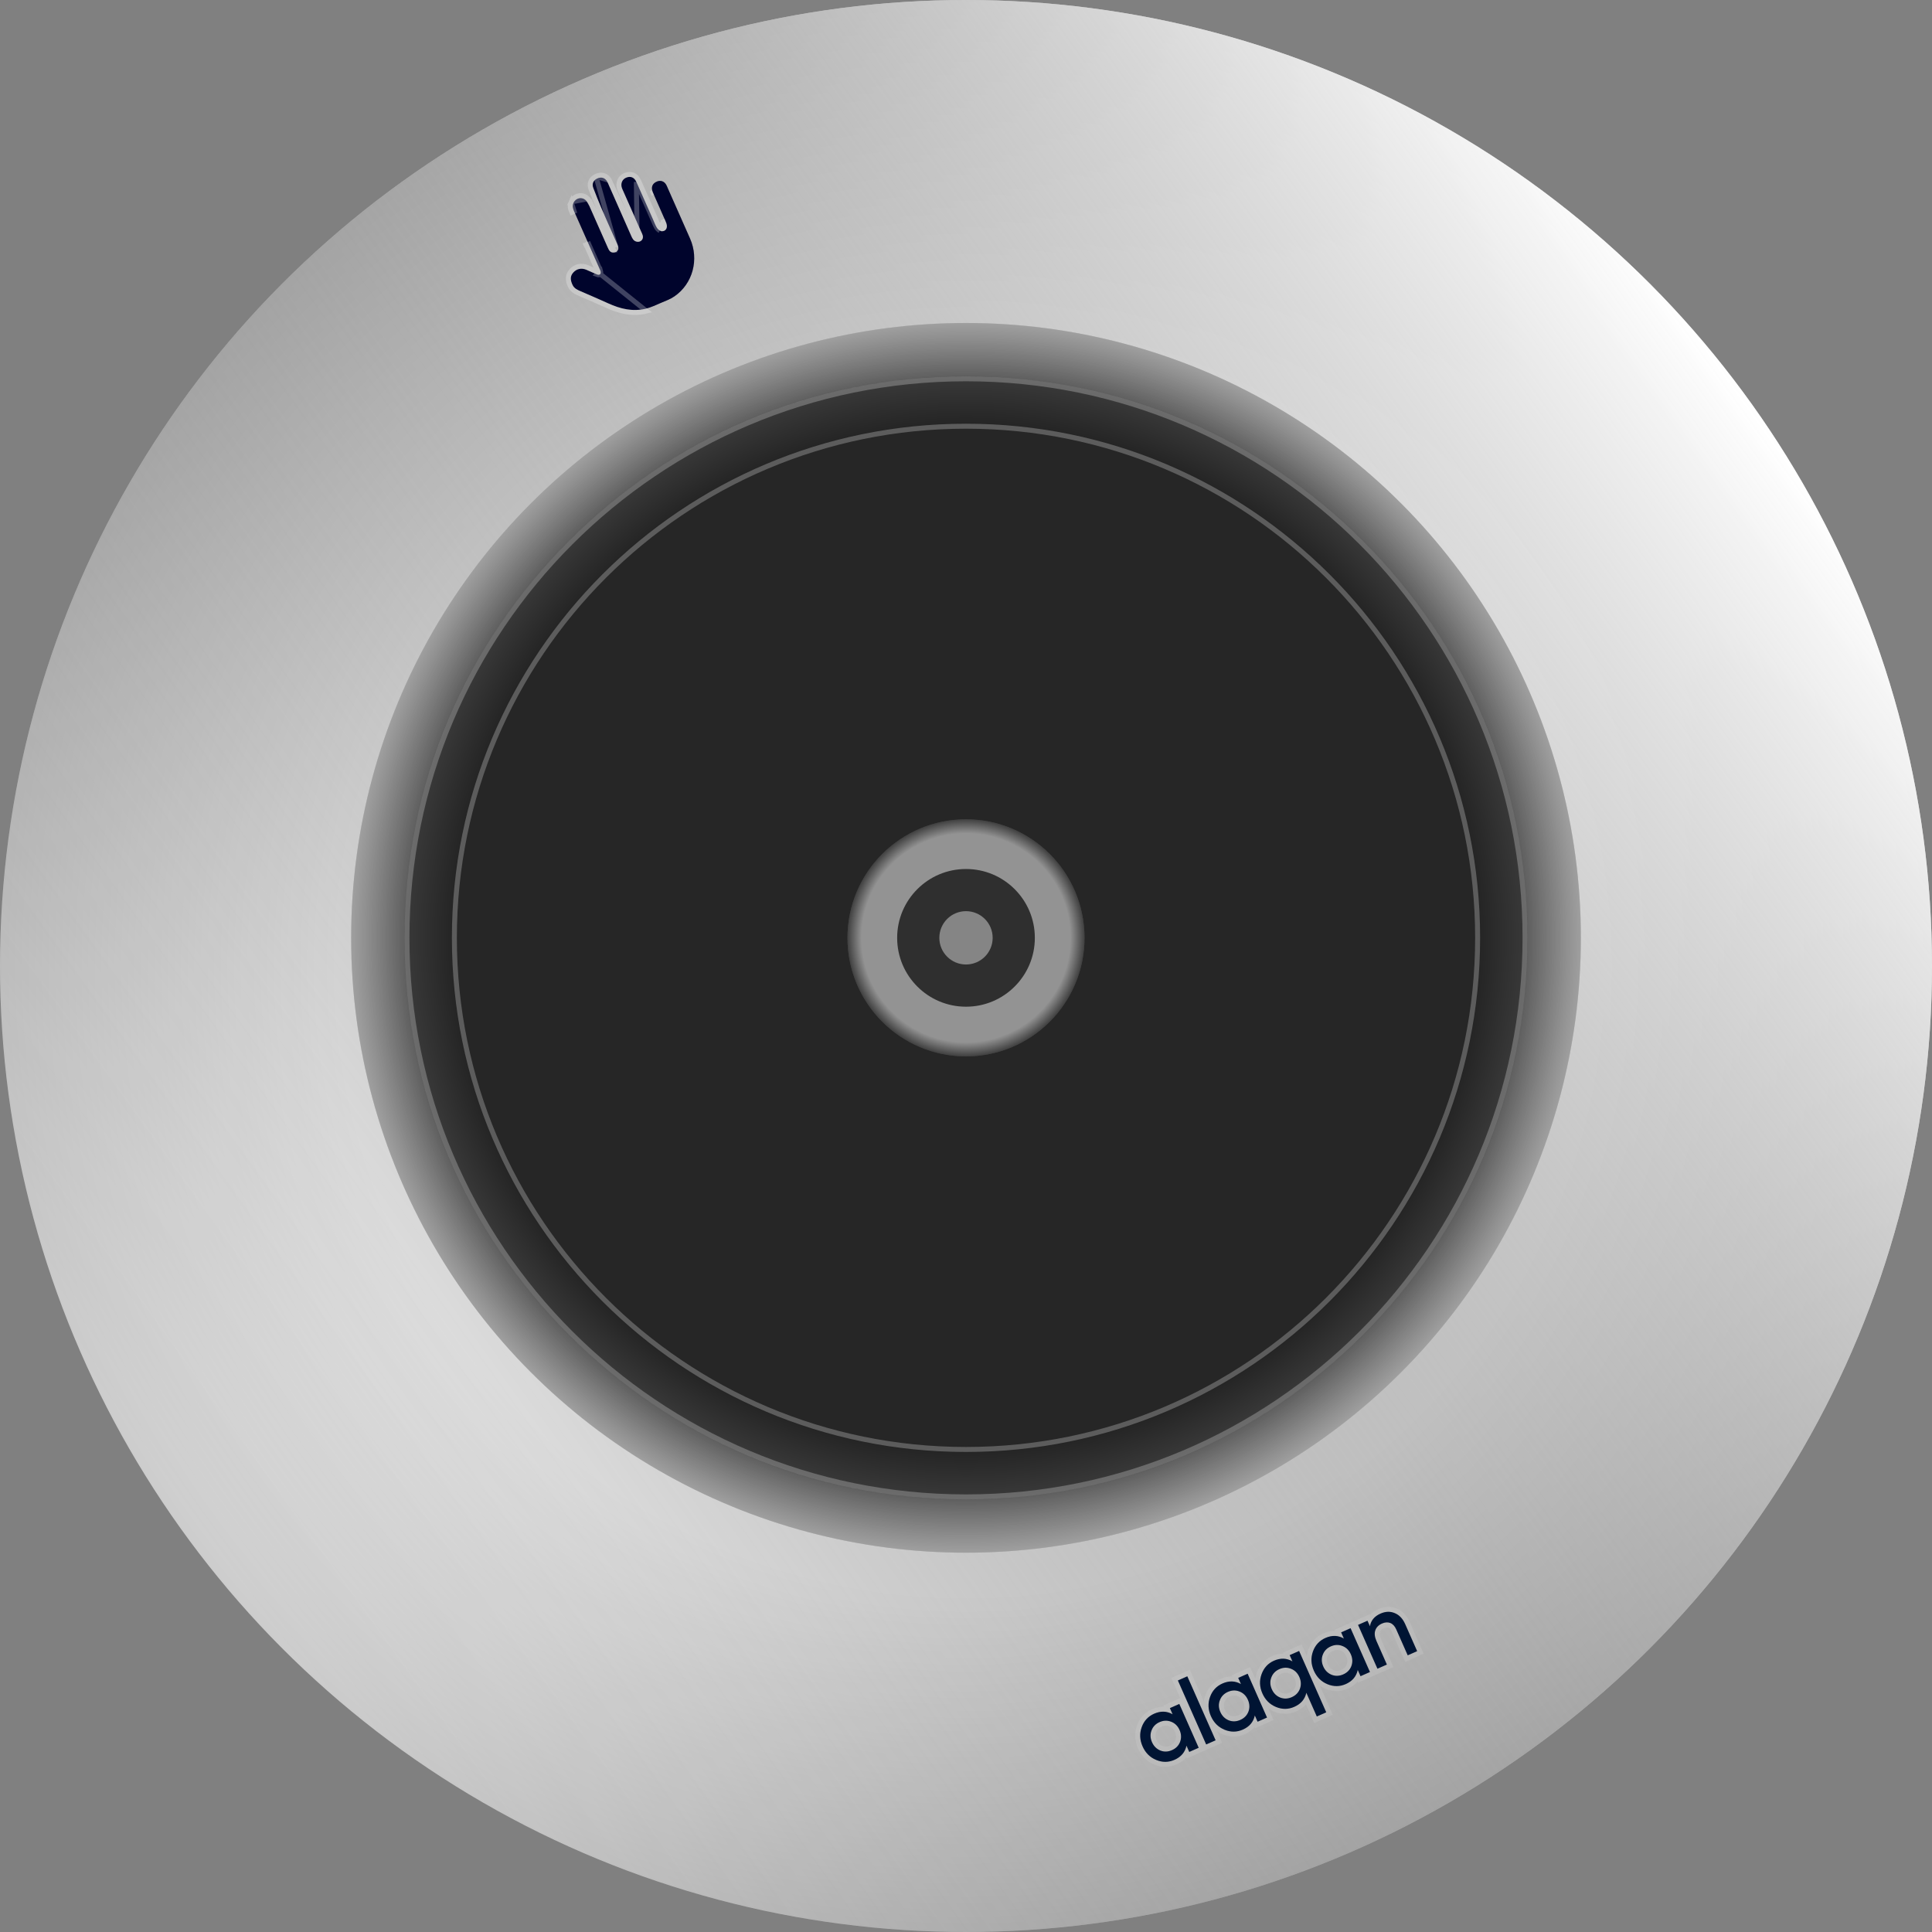 <svg width="222" height="222" viewBox="0 0 222 222" fill="none" xmlns="http://www.w3.org/2000/svg">
<rect x="0" y="0" width="222" height="222" fill="#808080" stroke="none"/>
<ellipse cx="111" cy="111" rx="111" ry="111" fill="url(#paint0_radial_140_1594)"/>
<ellipse cx="111" cy="111" rx="111" ry="111" fill="url(#paint1_linear_140_1594)"/>
<ellipse cx="111.001" cy="107.765" rx="70.652" ry="70.652" fill="url(#paint2_radial_140_1594)"/>
<ellipse cx="111.001" cy="107.765" rx="70.652" ry="70.652" fill="url(#paint3_angular_140_1594)" fill-opacity="0.2"/>
<ellipse cx="111" cy="107.764" rx="64.523" ry="64.523" fill="url(#paint4_radial_140_1594)"/>
<path d="M175.237 107.764C175.237 143.242 146.477 172.002 111 172.002C75.522 172.002 46.762 143.242 46.762 107.764C46.762 72.287 75.522 43.527 110.999 43.527C146.477 43.527 175.237 72.287 175.237 107.764Z" stroke="white" stroke-opacity="0.25" stroke-width="0.571"/>
<ellipse cx="111" cy="107.763" rx="59.075" ry="59.075" fill="#262626"/>
<path d="M169.79 107.763C169.79 140.232 143.469 166.553 111 166.553C78.532 166.553 52.211 140.232 52.211 107.763C52.211 75.294 78.532 48.974 111 48.974C143.469 48.974 169.79 75.294 169.79 107.763Z" stroke="white" stroke-opacity="0.25" stroke-width="0.571"/>
<path d="M121.765 107.765C121.765 113.711 116.945 118.531 111 118.531C105.055 118.531 100.235 113.711 100.235 107.765C100.235 101.82 105.055 97 111 97C116.945 97 121.765 101.82 121.765 107.765Z" fill="#2F2F2F" stroke="url(#paint5_radial_140_1594)" stroke-width="5.709"/>
<path d="M121.765 107.765C121.765 113.711 116.945 118.531 111 118.531C105.055 118.531 100.235 113.711 100.235 107.765C100.235 101.82 105.055 97 111 97C116.945 97 121.765 101.82 121.765 107.765Z" fill="#2F2F2F" stroke="url(#paint6_radial_140_1594)" stroke-width="5.709"/>
<ellipse cx="111" cy="107.763" rx="3.064" ry="3.064" fill="#858585"/>
<g style="mix-blend-mode:overlay">
<path d="M134.743 196.988L134.427 196.274L135.51 195.795L137.737 200.83L136.654 201.308L136.333 200.583C136.178 201.334 135.719 201.878 134.958 202.215C134.269 202.52 133.568 202.525 132.855 202.23C132.141 201.936 131.62 201.416 131.29 200.671C130.961 199.926 130.927 199.19 131.189 198.464C131.451 197.738 131.927 197.223 132.615 196.918C133.377 196.582 134.086 196.605 134.743 196.988ZM133.336 201.15C133.77 201.32 134.215 201.304 134.669 201.103C135.124 200.902 135.435 200.584 135.602 200.148C135.766 199.707 135.745 199.254 135.541 198.791C135.336 198.328 135.016 198.012 134.582 197.843C134.145 197.667 133.699 197.679 133.244 197.88C132.79 198.081 132.48 198.403 132.316 198.845C132.149 199.28 132.168 199.729 132.373 200.192C132.575 200.648 132.896 200.968 133.336 201.15Z" fill="black"/>
<path d="M134.743 196.988L134.427 196.274L135.51 195.795L137.737 200.83L136.654 201.308L136.333 200.583C136.178 201.334 135.719 201.878 134.958 202.215C134.269 202.52 133.568 202.525 132.855 202.23C132.141 201.936 131.62 201.416 131.29 200.671C130.961 199.926 130.927 199.19 131.189 198.464C131.451 197.738 131.927 197.223 132.615 196.918C133.377 196.582 134.086 196.605 134.743 196.988ZM133.336 201.15C133.77 201.32 134.215 201.304 134.669 201.103C135.124 200.902 135.435 200.584 135.602 200.148C135.766 199.707 135.745 199.254 135.541 198.791C135.336 198.328 135.016 198.012 134.582 197.843C134.145 197.667 133.699 197.679 133.244 197.88C132.79 198.081 132.48 198.403 132.316 198.845C132.149 199.28 132.168 199.729 132.373 200.192C132.575 200.648 132.896 200.968 133.336 201.15Z" fill="#0066FF" fill-opacity="0.2"/>
<path d="M139.68 199.97L138.598 200.449L135.347 193.098L136.429 192.619L139.68 199.97Z" fill="black"/>
<path d="M139.68 199.97L138.598 200.449L135.347 193.098L136.429 192.619L139.68 199.97Z" fill="#0066FF" fill-opacity="0.2"/>
<path d="M142.596 193.516L142.28 192.801L143.362 192.322L145.589 197.357L144.506 197.836L144.186 197.111C144.03 197.862 143.572 198.405 142.81 198.742C142.121 199.047 141.421 199.052 140.707 198.757C139.993 198.463 139.472 197.943 139.142 197.198C138.813 196.453 138.779 195.717 139.041 194.991C139.304 194.265 139.779 193.75 140.467 193.446C141.229 193.109 141.939 193.132 142.596 193.516ZM141.188 197.678C141.623 197.847 142.067 197.831 142.522 197.63C142.976 197.429 143.287 197.111 143.454 196.676C143.618 196.234 143.598 195.781 143.393 195.318C143.188 194.855 142.869 194.539 142.434 194.37C141.997 194.194 141.551 194.207 141.096 194.408C140.642 194.609 140.333 194.93 140.169 195.372C140.001 195.807 140.02 196.256 140.225 196.719C140.427 197.176 140.748 197.495 141.188 197.678Z" fill="black"/>
<path d="M142.596 193.516L142.28 192.801L143.362 192.322L145.589 197.357L144.506 197.836L144.186 197.111C144.03 197.862 143.572 198.405 142.81 198.742C142.121 199.047 141.421 199.052 140.707 198.757C139.993 198.463 139.472 197.943 139.142 197.198C138.813 196.453 138.779 195.717 139.041 194.991C139.304 194.265 139.779 193.75 140.467 193.446C141.229 193.109 141.939 193.132 142.596 193.516ZM141.188 197.678C141.623 197.847 142.067 197.831 142.522 197.63C142.976 197.429 143.287 197.111 143.454 196.676C143.618 196.234 143.598 195.781 143.393 195.318C143.188 194.855 142.869 194.539 142.434 194.37C141.997 194.194 141.551 194.207 141.096 194.408C140.642 194.609 140.333 194.93 140.169 195.372C140.001 195.807 140.02 196.256 140.225 196.719C140.427 197.176 140.748 197.495 141.188 197.678Z" fill="#0066FF" fill-opacity="0.2"/>
<path d="M148.514 190.91L148.193 190.185L149.276 189.707L152.393 196.755L151.311 197.234L150.104 194.505C149.945 195.25 149.485 195.79 148.723 196.127C148.035 196.432 147.334 196.437 146.621 196.142C145.907 195.848 145.385 195.328 145.056 194.583C144.729 193.844 144.697 193.112 144.959 192.386C145.225 191.65 145.699 191.132 146.381 190.83C147.143 190.493 147.854 190.52 148.514 190.91ZM147.102 195.062C147.536 195.231 147.981 195.216 148.435 195.015C148.89 194.814 149.2 194.496 149.368 194.06C149.532 193.619 149.511 193.166 149.306 192.703C149.102 192.24 148.782 191.924 148.348 191.754C147.91 191.579 147.464 191.591 147.01 191.792C146.556 191.993 146.246 192.315 146.082 192.756C145.915 193.192 145.934 193.641 146.139 194.104C146.341 194.56 146.662 194.88 147.102 195.062Z" fill="black"/>
<path d="M148.514 190.91L148.193 190.185L149.276 189.707L152.393 196.755L151.311 197.234L150.104 194.505C149.945 195.25 149.485 195.79 148.723 196.127C148.035 196.432 147.334 196.437 146.621 196.142C145.907 195.848 145.385 195.328 145.056 194.583C144.729 193.844 144.697 193.112 144.959 192.386C145.225 191.65 145.699 191.132 146.381 190.83C147.143 190.493 147.854 190.52 148.514 190.91ZM147.102 195.062C147.536 195.231 147.981 195.216 148.435 195.015C148.89 194.814 149.2 194.496 149.368 194.06C149.532 193.619 149.511 193.166 149.306 192.703C149.102 192.24 148.782 191.924 148.348 191.754C147.91 191.579 147.464 191.591 147.01 191.792C146.556 191.993 146.246 192.315 146.082 192.756C145.915 193.192 145.934 193.641 146.139 194.104C146.341 194.56 146.662 194.88 147.102 195.062Z" fill="#0066FF" fill-opacity="0.2"/>
<path d="M154.423 188.285L154.107 187.57L155.189 187.091L157.416 192.126L156.333 192.605L156.013 191.88C155.857 192.631 155.399 193.175 154.637 193.512C153.949 193.816 153.248 193.821 152.534 193.527C151.821 193.232 151.299 192.713 150.969 191.967C150.64 191.222 150.606 190.487 150.868 189.761C151.131 189.035 151.606 188.52 152.294 188.215C153.056 187.878 153.766 187.902 154.423 188.285ZM153.015 192.447C153.45 192.616 153.894 192.6 154.349 192.399C154.803 192.198 155.114 191.88 155.281 191.445C155.445 191.003 155.425 190.551 155.22 190.088C155.015 189.624 154.696 189.308 154.261 189.139C153.824 188.963 153.378 188.976 152.924 189.177C152.469 189.378 152.16 189.699 151.996 190.141C151.828 190.576 151.847 191.025 152.052 191.489C152.254 191.945 152.575 192.265 153.015 192.447Z" fill="black"/>
<path d="M154.423 188.285L154.107 187.57L155.189 187.091L157.416 192.126L156.333 192.605L156.013 191.88C155.857 192.631 155.399 193.175 154.637 193.512C153.949 193.816 153.248 193.821 152.534 193.527C151.821 193.232 151.299 192.713 150.969 191.967C150.64 191.222 150.606 190.487 150.868 189.761C151.131 189.035 151.606 188.52 152.294 188.215C153.056 187.878 153.766 187.902 154.423 188.285ZM153.015 192.447C153.45 192.616 153.894 192.6 154.349 192.399C154.803 192.198 155.114 191.88 155.281 191.445C155.445 191.003 155.425 190.551 155.22 190.088C155.015 189.624 154.696 189.308 154.261 189.139C153.824 188.963 153.378 188.976 152.924 189.177C152.469 189.378 152.16 189.699 151.996 190.141C151.828 190.576 151.847 191.025 152.052 191.489C152.254 191.945 152.575 192.265 153.015 192.447Z" fill="#0066FF" fill-opacity="0.2"/>
<path d="M158.629 185.414C159.21 185.156 159.758 185.139 160.272 185.361C160.789 185.574 161.189 185.999 161.471 186.637L162.838 189.728L161.756 190.207L160.437 187.226C160.271 186.85 160.043 186.606 159.754 186.493C159.464 186.381 159.146 186.401 158.798 186.555C158.404 186.729 158.148 186.991 158.031 187.34C157.91 187.682 157.955 188.091 158.166 188.568L159.36 191.267L158.277 191.745L156.05 186.711L157.133 186.232L157.418 186.876C157.524 186.212 157.927 185.724 158.629 185.414Z" fill="black"/>
<path d="M158.629 185.414C159.21 185.156 159.758 185.139 160.272 185.361C160.789 185.574 161.189 185.999 161.471 186.637L162.838 189.728L161.756 190.207L160.437 187.226C160.271 186.85 160.043 186.606 159.754 186.493C159.464 186.381 159.146 186.401 158.798 186.555C158.404 186.729 158.148 186.991 158.031 187.34C157.91 187.682 157.955 188.091 158.166 188.568L159.36 191.267L158.277 191.745L156.05 186.711L157.133 186.232L157.418 186.876C157.524 186.212 157.927 185.724 158.629 185.414Z" fill="#0066FF" fill-opacity="0.2"/>
<path d="M134.312 196.012L134.051 196.128L134.166 196.389L134.198 196.461C133.654 196.331 133.084 196.399 132.5 196.657C131.738 196.994 131.209 197.57 130.921 198.367C130.632 199.166 130.672 199.978 131.029 200.786C131.386 201.594 131.96 202.17 132.746 202.494C133.529 202.817 134.311 202.813 135.073 202.476C135.658 202.218 136.091 201.84 136.359 201.347L136.393 201.424L136.508 201.685L136.769 201.569L137.852 201.091L138.113 200.975L137.998 200.714L135.771 195.679L135.656 195.418L135.395 195.534L134.312 196.012ZM134.475 198.107L134.475 198.107L134.478 198.109C134.836 198.248 135.102 198.506 135.28 198.906C135.457 199.307 135.47 199.681 135.335 200.048C135.197 200.406 134.943 200.669 134.554 200.842C134.165 201.014 133.8 201.024 133.442 200.886C133.075 200.732 132.807 200.468 132.634 200.076C132.457 199.676 132.445 199.305 132.583 198.947L132.583 198.947L132.584 198.944C132.72 198.579 132.971 198.313 133.36 198.141C133.748 197.97 134.114 197.962 134.475 198.107ZM139.796 200.231L140.057 200.116L139.941 199.854L136.69 192.504L136.575 192.243L136.314 192.358L135.231 192.837L134.97 192.952L135.086 193.213L138.337 200.564L138.452 200.825L138.713 200.71L139.796 200.231ZM142.164 192.54L141.903 192.655L142.019 192.916L142.051 192.989C141.506 192.858 140.936 192.926 140.352 193.185C139.59 193.522 139.061 194.097 138.773 194.894C138.484 195.694 138.524 196.505 138.881 197.313C139.239 198.122 139.813 198.697 140.598 199.021C141.382 199.345 142.164 199.34 142.925 199.003C143.51 198.745 143.943 198.367 144.211 197.874L144.245 197.951L144.361 198.212L144.622 198.097L145.704 197.618L145.966 197.502L145.85 197.241L143.623 192.206L143.508 191.945L143.247 192.061L142.164 192.54ZM142.328 194.635L142.328 194.635L142.331 194.636C142.688 194.775 142.955 195.033 143.132 195.434C143.309 195.834 143.323 196.209 143.187 196.575C143.049 196.933 142.796 197.196 142.406 197.369C142.017 197.541 141.652 197.551 141.295 197.413C140.927 197.26 140.659 196.996 140.486 196.604C140.309 196.203 140.297 195.832 140.435 195.474L140.436 195.471C140.572 195.106 140.824 194.84 141.212 194.669C141.6 194.497 141.966 194.489 142.328 194.635ZM148.078 189.924L147.817 190.04L147.932 190.301L147.966 190.378C147.421 190.244 146.85 190.311 146.265 190.569C145.509 190.904 144.982 191.484 144.691 192.289L144.691 192.289C144.402 193.088 144.44 193.896 144.795 194.698C145.152 195.506 145.726 196.082 146.512 196.406C147.295 196.729 148.077 196.725 148.839 196.388C149.423 196.13 149.857 195.754 150.127 195.263L151.049 197.35L151.165 197.611L151.426 197.495L152.509 197.016L152.77 196.901L152.654 196.64L149.537 189.591L149.421 189.33L149.16 189.446L148.078 189.924ZM148.241 192.019L148.241 192.019L148.244 192.02C148.602 192.16 148.868 192.418 149.045 192.818C149.222 193.219 149.236 193.593 149.1 193.96C148.962 194.318 148.709 194.581 148.32 194.753C147.931 194.926 147.566 194.936 147.208 194.798C146.841 194.644 146.573 194.38 146.4 193.988C146.222 193.588 146.211 193.217 146.349 192.859L146.35 192.856C146.485 192.491 146.737 192.225 147.125 192.053C147.514 191.882 147.88 191.874 148.241 192.019ZM153.991 187.309L153.73 187.425L153.846 187.686L153.878 187.758C153.333 187.627 152.763 187.696 152.179 187.954C151.417 188.291 150.888 188.867 150.6 189.664C150.311 190.463 150.351 191.275 150.708 192.083C151.066 192.891 151.64 193.467 152.425 193.791C153.209 194.114 153.991 194.11 154.752 193.773C155.337 193.514 155.77 193.137 156.038 192.643L156.072 192.72L156.188 192.982L156.449 192.866L157.532 192.387L157.793 192.272L157.677 192.011L155.45 186.976L155.335 186.715L155.074 186.83L153.991 187.309ZM154.155 189.404L154.155 189.404L154.158 189.405C154.515 189.544 154.782 189.802 154.959 190.203C155.136 190.603 155.15 190.978 155.014 191.344C154.876 191.703 154.623 191.966 154.233 192.138C153.844 192.31 153.48 192.321 153.122 192.182C152.754 192.029 152.487 191.765 152.313 191.373C152.136 190.972 152.124 190.602 152.262 190.244L152.263 190.241C152.399 189.875 152.651 189.61 153.039 189.438C153.427 189.266 153.793 189.259 154.155 189.404ZM157.389 186.104L157.279 185.855L157.018 185.971L155.935 186.45L155.674 186.565L155.789 186.826L158.016 191.861L158.131 192.122L158.392 192.006L159.475 191.528L159.736 191.412L159.621 191.151L158.427 188.452C158.233 188.013 158.212 187.683 158.3 187.434L158.301 187.431C158.389 187.171 158.579 186.964 158.914 186.816C159.208 186.686 159.447 186.68 159.65 186.759C159.849 186.837 160.03 187.012 160.176 187.342L161.495 190.322L161.61 190.583L161.871 190.468L162.954 189.989L163.215 189.874L163.099 189.613L161.732 186.521C161.429 185.835 160.983 185.346 160.383 185.098C159.786 184.841 159.156 184.868 158.514 185.153C158.006 185.377 157.626 185.695 157.389 186.104Z" stroke="white" stroke-opacity="0.1" stroke-width="0.571"/>
</g>
<g style="mix-blend-mode:overlay">
<path d="M67.418 27.544C66.936 26.456 66.459 25.366 65.971 24.279C65.829 23.963 65.748 23.658 65.9 23.319C66.162 22.733 66.882 22.578 67.328 23.042C67.495 23.216 67.62 23.446 67.72 23.67C68.438 25.271 69.146 26.876 69.852 28.483C69.986 28.788 70.129 29.043 70.519 29.02C70.899 28.997 71.126 28.731 71.042 28.351C71.006 28.191 70.926 28.04 70.858 27.886C70.267 26.549 69.667 25.215 69.088 23.872C68.767 23.127 68.472 22.369 68.18 21.612C67.994 21.135 68.156 20.747 68.603 20.526C69.077 20.292 69.509 20.416 69.769 20.872C69.852 21.016 69.911 21.174 69.979 21.328C70.832 23.257 71.687 25.185 72.536 27.117C72.666 27.411 72.798 27.687 73.146 27.769C73.606 27.878 73.979 27.509 73.856 27.05C73.814 26.89 73.731 26.74 73.664 26.588C72.988 25.059 72.312 23.532 71.636 22.003C71.577 21.869 71.509 21.738 71.462 21.6C71.289 21.093 71.493 20.606 71.952 20.415C72.45 20.209 72.88 20.371 73.119 20.902C73.762 22.33 74.389 23.765 75.024 25.198C75.159 25.504 75.277 25.82 75.438 26.11C75.524 26.264 75.664 26.42 75.817 26.496C76.256 26.712 76.671 26.417 76.629 25.927C76.614 25.746 76.541 25.565 76.467 25.395C75.991 24.304 75.501 23.219 75.028 22.126C74.77 21.531 74.948 21.079 75.495 20.857C75.915 20.686 76.32 20.826 76.551 21.229C76.624 21.356 76.675 21.494 76.734 21.628C77.588 23.558 78.443 25.485 79.294 27.416C80.35 29.813 79.61 32.603 77.495 34.056C77.026 34.379 76.469 34.579 75.94 34.806C75.374 35.048 74.808 35.32 74.215 35.466C72.707 35.838 71.275 35.491 69.882 34.853C68.827 34.37 67.758 33.919 66.695 33.454C66.334 33.297 65.981 33.139 65.792 32.741C65.504 32.138 65.52 31.701 65.888 31.302C66.273 30.885 66.804 30.766 67.359 30.993C67.78 31.166 68.186 31.378 68.611 31.544C68.916 31.662 69.097 31.475 69.009 31.157C68.976 31.037 68.914 30.924 68.864 30.81C68.475 29.931 68.086 29.052 67.698 28.174C67.605 27.964 67.512 27.753 67.419 27.544L67.418 27.544Z" fill="black"/>
<path d="M67.418 27.544C66.936 26.456 66.459 25.366 65.971 24.279C65.829 23.963 65.748 23.658 65.9 23.319C66.162 22.733 66.882 22.578 67.328 23.042C67.495 23.216 67.62 23.446 67.72 23.67C68.438 25.271 69.146 26.876 69.852 28.483C69.986 28.788 70.129 29.043 70.519 29.02C70.899 28.997 71.126 28.731 71.042 28.351C71.006 28.191 70.926 28.04 70.858 27.886C70.267 26.549 69.667 25.215 69.088 23.872C68.767 23.127 68.472 22.369 68.18 21.612C67.994 21.135 68.156 20.747 68.603 20.526C69.077 20.292 69.509 20.416 69.769 20.872C69.852 21.016 69.911 21.174 69.979 21.328C70.832 23.257 71.687 25.185 72.536 27.117C72.666 27.411 72.798 27.687 73.146 27.769C73.606 27.878 73.979 27.509 73.856 27.05C73.814 26.89 73.731 26.74 73.664 26.588C72.988 25.059 72.312 23.532 71.636 22.003C71.577 21.869 71.509 21.738 71.462 21.6C71.289 21.093 71.493 20.606 71.952 20.415C72.45 20.209 72.88 20.371 73.119 20.902C73.762 22.33 74.389 23.765 75.024 25.198C75.159 25.504 75.277 25.82 75.438 26.11C75.524 26.264 75.664 26.42 75.817 26.496C76.256 26.712 76.671 26.417 76.629 25.927C76.614 25.746 76.541 25.565 76.467 25.395C75.991 24.304 75.501 23.219 75.028 22.126C74.77 21.531 74.948 21.079 75.495 20.857C75.915 20.686 76.32 20.826 76.551 21.229C76.624 21.356 76.675 21.494 76.734 21.628C77.588 23.558 78.443 25.485 79.294 27.416C80.35 29.813 79.61 32.603 77.495 34.056C77.026 34.379 76.469 34.579 75.94 34.806C75.374 35.048 74.808 35.32 74.215 35.466C72.707 35.838 71.275 35.491 69.882 34.853C68.827 34.37 67.758 33.919 66.695 33.454C66.334 33.297 65.981 33.139 65.792 32.741C65.504 32.138 65.52 31.701 65.888 31.302C66.273 30.885 66.804 30.766 67.359 30.993C67.78 31.166 68.186 31.378 68.611 31.544C68.916 31.662 69.097 31.475 69.009 31.157C68.976 31.037 68.914 30.924 68.864 30.81C68.475 29.931 68.086 29.052 67.698 28.174C67.605 27.964 67.512 27.753 67.419 27.544L67.418 27.544Z" fill="#0016DF" fill-opacity="0.2"/>
<path d="M65.534 32.864C65.379 32.54 65.291 32.23 65.309 31.928C65.328 31.617 65.457 31.348 65.678 31.108C66.146 30.602 66.805 30.457 67.467 30.729L67.467 30.729C67.665 30.81 67.86 30.9 68.049 30.987C68.067 30.995 68.085 31.003 68.103 31.012C68.31 31.107 68.511 31.198 68.714 31.277L74.283 35.743C72.688 36.137 71.186 35.764 69.764 35.113C69.044 34.783 68.32 34.47 67.593 34.155C67.256 34.01 66.919 33.864 66.581 33.716C66.581 33.715 66.581 33.715 66.581 33.715L66.57 33.711C66.22 33.559 65.773 33.365 65.534 32.864ZM65.534 32.864C65.534 32.864 65.534 32.864 65.534 32.864L65.792 32.741L65.534 32.864C65.534 32.864 65.534 32.864 65.534 32.864ZM69.009 31.157C69.097 31.475 68.916 31.662 68.611 31.544L69.009 31.157ZM69.009 31.157C68.985 31.069 68.946 30.986 68.907 30.903M69.009 31.157L68.907 30.903M67.981 23.553L67.981 23.553C68.699 25.155 69.407 26.761 70.113 28.369C70.181 28.523 70.232 28.615 70.289 28.671C70.33 28.71 70.383 28.742 70.502 28.735L67.981 23.553ZM67.981 23.553C67.876 23.32 67.735 23.054 67.533 22.845M67.981 23.553L67.533 22.845M68.477 20.27L68.477 20.27C68.763 20.129 69.064 20.083 69.347 20.166C69.631 20.25 69.858 20.452 70.017 20.73M68.477 20.27L70.017 20.731C70.017 20.731 70.017 20.73 70.017 20.73M68.477 20.27C68.206 20.404 67.994 20.603 67.889 20.867C67.783 21.133 67.801 21.426 67.913 21.715M68.477 20.27L70.764 28.413C70.743 28.32 70.704 28.236 70.652 28.123C70.635 28.086 70.617 28.046 70.597 28.002C70.432 27.628 70.266 27.255 70.1 26.881C69.672 25.918 69.244 24.954 68.826 23.985C68.502 23.234 68.206 22.472 67.913 21.715M70.017 20.73C70.087 20.852 70.145 20.989 70.194 21.106M70.017 20.73L70.194 21.106M73.212 27.491L73.212 27.491C73.351 27.524 73.456 27.483 73.517 27.421C73.577 27.36 73.617 27.26 73.58 27.124L73.58 27.122C73.556 27.032 73.519 26.954 73.472 26.853C73.451 26.809 73.427 26.76 73.403 26.703L73.399 26.694L73.395 26.685L73.391 26.677L73.387 26.668L73.383 26.659L73.379 26.65L73.375 26.641L73.371 26.632L73.367 26.623L73.363 26.614L73.359 26.605L73.355 26.596L73.351 26.587L73.347 26.578L73.343 26.569L73.339 26.56L73.335 26.551L73.331 26.542L73.327 26.533L73.323 26.524L73.319 26.515L73.315 26.506L73.311 26.497L73.308 26.488L73.303 26.479L73.3 26.471L73.296 26.462L73.292 26.453L73.288 26.444L73.284 26.435L73.28 26.426L73.276 26.417L73.272 26.408L73.268 26.399L73.264 26.39L73.26 26.381L73.256 26.372L73.252 26.363L73.248 26.354L73.244 26.345L73.24 26.336L73.236 26.327L73.232 26.318L73.228 26.309L73.224 26.3L73.22 26.291L73.216 26.282L73.212 26.273L73.209 26.265L73.204 26.256L73.201 26.247L73.197 26.238L73.193 26.229L73.189 26.22L73.185 26.211L73.181 26.202L73.177 26.193L73.173 26.184L73.169 26.175L73.165 26.166L73.161 26.157L73.157 26.148L73.153 26.139L73.149 26.13L73.145 26.121L73.141 26.112L73.137 26.103L73.133 26.094L73.129 26.085L73.125 26.076L73.121 26.067L73.117 26.058L73.113 26.049L73.109 26.041L73.106 26.032L73.102 26.023L73.098 26.014L73.094 26.005L73.09 25.996L73.086 25.987L73.082 25.978L73.078 25.969L73.074 25.96L73.07 25.951L73.066 25.942L73.062 25.933L73.058 25.924L73.054 25.915L73.05 25.906L73.046 25.897L73.042 25.888L73.038 25.879L73.034 25.87L73.03 25.861L73.026 25.852L73.022 25.844L73.018 25.835L73.014 25.826L73.01 25.817L73.007 25.808L73.002 25.799L72.999 25.79L72.995 25.781L72.991 25.772L72.987 25.763L72.983 25.754L72.979 25.745L72.975 25.736L72.971 25.727L72.967 25.718L72.963 25.709L72.959 25.7L72.955 25.691L72.951 25.682L72.947 25.673L72.943 25.665L72.939 25.655L72.935 25.647L72.931 25.638L72.927 25.629L72.923 25.62L72.919 25.611L72.915 25.602L72.911 25.593L72.907 25.584L72.903 25.575L72.9 25.566L72.896 25.557L72.892 25.548L72.888 25.539L72.884 25.53L72.88 25.521L72.876 25.512L72.872 25.503L72.868 25.494L72.864 25.485L72.86 25.476L72.856 25.468L72.852 25.459L72.848 25.45L72.844 25.441L72.84 25.432L72.836 25.423L72.832 25.414L72.828 25.405L72.824 25.396L72.82 25.387L72.816 25.378L72.812 25.369L72.808 25.36L72.805 25.351L72.801 25.342L72.797 25.333L72.793 25.324L72.789 25.315L72.785 25.306L72.781 25.297L72.777 25.288L72.773 25.279L72.769 25.27L72.765 25.262L72.761 25.253L72.757 25.244L72.753 25.235L72.749 25.226L72.745 25.217L72.741 25.208L72.737 25.199L72.733 25.19L72.729 25.181L72.725 25.172L72.721 25.163L72.717 25.154L72.713 25.145L72.71 25.136L72.706 25.127L72.702 25.118L72.698 25.109L72.694 25.1L72.69 25.091L72.686 25.082L72.682 25.073L72.678 25.064L72.674 25.056L72.67 25.047L72.666 25.038L72.662 25.029L72.658 25.02L72.654 25.011L72.65 25.002L72.646 24.993L72.642 24.984L72.638 24.975L72.634 24.966L72.63 24.957L72.626 24.948L72.622 24.939L72.618 24.93L72.614 24.921L72.611 24.912L72.606 24.903L72.603 24.894L72.599 24.885L72.595 24.877L72.591 24.867L72.587 24.859L72.583 24.85L72.579 24.841L72.575 24.832L72.571 24.823L72.567 24.814L72.563 24.805L72.559 24.796L72.555 24.787L72.551 24.778L72.547 24.769L72.543 24.76L72.539 24.751L72.535 24.742L72.531 24.733L72.527 24.724L72.523 24.715L72.519 24.706L72.515 24.697L72.511 24.689L72.507 24.68L72.504 24.671L72.5 24.662L72.496 24.653L72.492 24.644L72.488 24.635L72.484 24.626L72.48 24.617L72.476 24.608L72.472 24.599L72.468 24.59L72.464 24.581L72.46 24.572L72.456 24.563L72.452 24.554L72.448 24.545L72.444 24.536L72.44 24.527L72.436 24.518L72.432 24.509L72.428 24.5L72.424 24.491L72.42 24.483L72.416 24.474L72.412 24.465L72.409 24.456L72.405 24.447L72.401 24.438L72.397 24.429L72.393 24.42L72.389 24.411L72.385 24.402L72.381 24.393L72.377 24.384L72.373 24.375L72.369 24.366L72.365 24.357L72.361 24.348L72.357 24.339L72.353 24.33L72.349 24.321L72.345 24.312L72.341 24.303L72.337 24.294L72.333 24.285L72.329 24.277L72.325 24.268L72.321 24.259L72.317 24.25L72.314 24.241L72.309 24.232L72.306 24.223L72.302 24.214L72.298 24.205L72.294 24.196L72.29 24.187L72.286 24.178L72.282 24.169L72.278 24.16L72.274 24.151L72.27 24.142L72.266 24.133L72.262 24.124L72.258 24.115L72.254 24.107L72.25 24.098L72.246 24.088L72.242 24.08L72.238 24.071L72.234 24.062L72.23 24.053L72.226 24.044L72.222 24.035L72.218 24.026L72.215 24.017L72.21 24.008L72.207 23.999L72.203 23.99L72.199 23.981L72.195 23.972L72.191 23.963L72.187 23.954L72.183 23.945L72.179 23.936L72.175 23.927L72.171 23.918L72.167 23.91L72.163 23.901L72.159 23.892L72.155 23.883L72.151 23.874L72.147 23.865L72.143 23.856L72.139 23.847L72.135 23.838L72.131 23.829L72.127 23.82L72.123 23.811L72.119 23.802L72.115 23.793L72.112 23.784L72.108 23.775L72.104 23.766L72.1 23.757L72.096 23.748L72.092 23.739L72.088 23.73L72.084 23.721L72.08 23.712L72.076 23.703L72.072 23.695L72.068 23.686L72.064 23.677L72.06 23.668L72.056 23.659L72.052 23.65L72.048 23.641L72.044 23.632L72.04 23.623L72.036 23.614L72.032 23.605L72.028 23.596L72.024 23.587L72.02 23.578L72.016 23.569L72.013 23.56L72.009 23.551L72.005 23.542L72.001 23.533L71.997 23.524L71.993 23.515L71.989 23.506L71.985 23.498L71.981 23.489L71.977 23.48L71.973 23.471L71.969 23.462L71.965 23.453L71.961 23.444L71.957 23.435L71.953 23.426L71.949 23.417L71.945 23.408L71.941 23.399L71.937 23.39L71.933 23.381L71.929 23.372L71.925 23.363L71.921 23.354L71.918 23.345L71.913 23.336L71.91 23.327L71.906 23.319L71.902 23.309L71.898 23.301L71.894 23.292L71.89 23.283L71.886 23.274L71.882 23.265L71.878 23.256L71.874 23.247L71.87 23.238L71.866 23.229L71.862 23.22L71.858 23.211L71.854 23.202L71.85 23.193L71.846 23.184L71.842 23.175L71.838 23.166L71.834 23.157L71.83 23.148L71.826 23.139L71.822 23.13L71.819 23.122L71.814 23.113L71.811 23.104L71.807 23.095L71.803 23.086L71.799 23.077L71.795 23.068L71.791 23.059L71.787 23.05L71.783 23.041L71.779 23.032L71.775 23.023L71.771 23.014L71.767 23.005L71.763 22.996L71.759 22.987L71.755 22.978L71.751 22.969L71.747 22.96L71.743 22.951L71.739 22.942L71.735 22.933L71.731 22.924L71.727 22.916L71.723 22.907L71.719 22.898L71.716 22.889L71.712 22.88L71.708 22.871L71.704 22.862L71.7 22.853L71.696 22.844L71.692 22.835L71.688 22.826L71.684 22.817L71.68 22.808L71.676 22.799L71.672 22.79L71.668 22.781L71.664 22.772L71.66 22.763L71.656 22.754L71.652 22.745L71.648 22.736L71.644 22.727L71.64 22.718L71.636 22.709L71.632 22.701L71.628 22.692L71.624 22.683L71.62 22.674L71.617 22.665L71.612 22.656L71.609 22.647L71.605 22.638L71.601 22.629L71.597 22.62L71.593 22.611L71.589 22.602L71.585 22.593L71.581 22.584L71.577 22.575L71.573 22.566L71.569 22.557L71.565 22.548L71.561 22.539L71.557 22.53L71.553 22.521L71.549 22.512L71.545 22.504L71.541 22.495L71.537 22.486L71.533 22.477L71.529 22.468L71.525 22.459L71.521 22.45L71.517 22.441L71.513 22.432L71.51 22.423L71.506 22.414L71.502 22.405L71.498 22.396L71.494 22.387L71.49 22.378L71.486 22.369L71.482 22.36L71.478 22.351L71.474 22.342L71.47 22.333L71.466 22.324L71.462 22.316L71.458 22.306L71.454 22.298L71.45 22.289L71.446 22.28L71.442 22.271L71.438 22.262L71.434 22.253L71.43 22.244L71.426 22.235L71.422 22.226L71.418 22.217L71.415 22.208L71.41 22.199L71.406 22.19L71.403 22.181L71.399 22.172L71.395 22.163L71.391 22.154L71.387 22.145L71.383 22.136L71.379 22.127L71.375 22.118C71.362 22.088 71.346 22.055 71.33 22.02C71.284 21.922 71.231 21.806 71.192 21.693L71.192 21.692C70.976 21.059 71.229 20.406 71.842 20.151L71.842 20.151C72.143 20.027 72.454 20.001 72.74 20.117C73.025 20.233 73.238 20.471 73.379 20.785M73.212 27.491L73.119 20.902M73.212 27.491C73.017 27.445 72.933 27.309 72.797 27.001C72.161 25.552 71.52 24.105 70.88 22.659C70.666 22.177 70.453 21.694 70.24 21.212C70.225 21.18 70.21 21.144 70.194 21.106M73.212 27.491L70.194 21.106M73.379 20.785L73.119 20.902M73.379 20.785C73.379 20.785 73.379 20.785 73.379 20.785L73.119 20.902M73.379 20.785C73.818 21.759 74.25 22.738 74.681 23.716C74.882 24.172 75.084 24.628 75.285 25.083L75.285 25.083C75.328 25.18 75.368 25.274 75.406 25.366C75.497 25.58 75.581 25.778 75.688 25.972M73.119 20.902C73.558 21.875 73.989 22.853 74.42 23.83C74.621 24.286 74.822 24.742 75.024 25.198C75.063 25.286 75.1 25.374 75.137 25.462C75.23 25.683 75.323 25.902 75.438 26.11M75.688 25.972C75.688 25.971 75.688 25.971 75.688 25.971L75.438 26.11M75.688 25.972C75.688 25.972 75.688 25.972 75.688 25.972L75.438 26.11M75.688 25.972C75.754 26.091 75.857 26.197 75.944 26.24M75.438 26.11C75.524 26.264 75.664 26.42 75.817 26.496M75.817 26.496L75.943 26.24C75.943 26.24 75.944 26.24 75.944 26.24M75.817 26.496L75.945 26.241C75.944 26.241 75.944 26.24 75.944 26.24M75.817 26.496L76.205 25.509M75.944 26.24C76.081 26.307 76.181 26.283 76.239 26.242C76.299 26.201 76.359 26.109 76.345 25.952L76.345 25.951C76.334 25.823 76.28 25.681 76.205 25.509M76.205 25.509L76.467 25.395M76.205 25.509L76.467 25.395M76.205 25.509C76.205 25.509 76.205 25.509 76.205 25.508L76.467 25.395M76.205 25.509L76.467 25.395M67.533 22.845C66.935 22.221 65.977 22.448 65.639 23.202L67.533 22.845ZM67.913 21.715L68.18 21.612L67.913 21.715C67.913 21.715 67.913 21.715 67.913 21.715ZM68.907 30.903C68.892 30.872 68.877 30.841 68.864 30.81M68.907 30.903L68.864 30.81M68.864 30.81L67.698 28.174M68.864 30.81L67.698 28.174M67.698 28.174L67.535 27.805L67.698 28.174ZM65.711 24.397L65.971 24.279L65.639 23.203C65.436 23.655 65.558 24.057 65.711 24.397ZM67.273 27.92L67.274 27.921L67.275 27.923L67.275 27.924L67.276 27.925L67.276 27.926L67.277 27.928L67.277 27.929L67.278 27.93L67.278 27.931L67.279 27.933L67.279 27.934L67.28 27.935L67.281 27.936L67.281 27.937L67.282 27.939L67.282 27.94L67.283 27.941L67.283 27.942L67.284 27.944L67.284 27.945L67.285 27.946L67.285 27.947L67.286 27.948L67.287 27.95L67.287 27.951L67.288 27.952L67.288 27.953L67.289 27.955L67.289 27.956L67.29 27.957L67.29 27.958L67.291 27.96L67.291 27.961L67.292 27.962L67.293 27.963L67.293 27.965L67.294 27.966L67.294 27.967L67.295 27.968L67.295 27.97L67.296 27.971L67.296 27.972L67.297 27.973L67.297 27.974L67.298 27.976L67.299 27.977L67.299 27.978L67.3 27.979L67.3 27.981L67.301 27.982L67.301 27.983L67.302 27.984L67.302 27.985L67.303 27.987L67.303 27.988L67.304 27.989L67.305 27.99L67.305 27.992L67.306 27.993L67.306 27.994L67.307 27.995L67.307 27.997L67.308 27.998L67.308 27.999L67.309 28L67.309 28.002L67.31 28.003L67.311 28.004L67.311 28.005L67.312 28.006L67.312 28.008L67.313 28.009L67.313 28.01L67.314 28.011L67.314 28.013L67.315 28.014L67.315 28.015L67.316 28.016L67.317 28.017L67.317 28.019L67.318 28.02L67.318 28.021L67.319 28.023L67.319 28.024L67.32 28.025L67.32 28.026L67.321 28.027L67.321 28.029L67.322 28.03L67.323 28.031L67.323 28.032L67.324 28.034L67.324 28.035L67.325 28.036L67.325 28.037L67.326 28.038L67.326 28.04L67.327 28.041L67.327 28.042L67.328 28.043L67.329 28.045L67.329 28.046L67.33 28.047L67.33 28.048L67.331 28.05L67.331 28.051L67.332 28.052L67.332 28.053L67.333 28.055L67.333 28.056L67.334 28.057L67.335 28.058L67.335 28.059L67.336 28.061L67.336 28.062L67.337 28.063L67.337 28.064L67.338 28.066L67.338 28.067L67.339 28.068L67.339 28.069L67.34 28.07L67.341 28.072L67.341 28.073L67.342 28.074L67.342 28.075L67.343 28.077L67.343 28.078L67.344 28.079L67.344 28.08L67.345 28.082L67.345 28.083L67.346 28.084L67.347 28.085L67.347 28.087L67.348 28.088L67.348 28.089L67.349 28.09L67.349 28.091L67.35 28.093L67.35 28.094L67.351 28.095L67.351 28.096L67.352 28.098L67.353 28.099L67.353 28.1L67.353 28.101L67.354 28.102L67.355 28.104L67.355 28.105L67.356 28.106L67.356 28.107L67.357 28.109L67.357 28.11L67.358 28.111L67.358 28.112L67.359 28.114L67.359 28.115L67.36 28.116L67.361 28.117L67.361 28.119L67.362 28.12L67.362 28.121L67.363 28.122L67.363 28.123L67.364 28.125L67.364 28.126L67.365 28.127L67.365 28.128L67.366 28.13L67.367 28.131L67.367 28.132L67.368 28.133L67.368 28.134L67.369 28.136L67.369 28.137L67.37 28.138L67.37 28.14L67.371 28.141L67.371 28.142L67.372 28.143L67.373 28.144L67.373 28.146L67.374 28.147L67.374 28.148L67.375 28.149L67.375 28.151L67.376 28.152L67.376 28.153L67.377 28.154L67.377 28.155L67.378 28.157L67.379 28.158L67.379 28.159L67.38 28.16L67.38 28.162L67.381 28.163L67.381 28.164L67.382 28.165L67.382 28.166L67.383 28.168L67.383 28.169L67.384 28.17L67.385 28.172L67.385 28.173L67.386 28.174L67.386 28.175L67.387 28.176L67.387 28.178L67.388 28.179L67.388 28.18L67.389 28.181L67.389 28.183L67.39 28.184L67.391 28.185L67.391 28.186L67.392 28.188L67.392 28.189L67.393 28.19L67.393 28.191L67.394 28.192L67.394 28.194L67.395 28.195L67.395 28.196L67.396 28.197L67.397 28.198L67.397 28.2L67.398 28.201L67.398 28.202L67.399 28.203L67.399 28.205L67.4 28.206L67.4 28.207L67.401 28.208L67.401 28.21L67.402 28.211L67.403 28.212L67.403 28.213L67.404 28.215L67.404 28.216L67.405 28.217L67.405 28.218L67.406 28.22L67.406 28.221L67.407 28.222L67.407 28.223L67.408 28.224L67.409 28.226L67.409 28.227L67.41 28.228L67.41 28.229L67.411 28.23L67.411 28.232L67.412 28.233L67.412 28.234L67.413 28.235L67.413 28.237L67.414 28.238L67.415 28.239L67.415 28.24L67.416 28.242L67.416 28.243L67.417 28.244L67.417 28.245L67.418 28.247L67.418 28.248L67.419 28.249L67.419 28.25L67.42 28.251L67.421 28.253L67.421 28.254L67.422 28.255L67.422 28.256L67.423 28.258L67.423 28.259L67.424 28.26L67.424 28.261L67.425 28.262L67.425 28.264L67.426 28.265L67.427 28.266L67.427 28.267L67.428 28.269L67.428 28.27L67.429 28.271L67.429 28.272L67.43 28.274L67.43 28.275L67.431 28.276L67.431 28.277L67.432 28.279L67.432 28.28L67.433 28.281L67.433 28.282L67.434 28.283L67.435 28.285L67.435 28.286L67.436 28.287L67.436 28.288L67.437 28.29L67.439 28.295L67.441 28.3L67.444 28.305L67.446 28.31L67.448 28.315L67.45 28.32L67.453 28.326L67.455 28.331L67.457 28.336L67.46 28.341L67.462 28.346L67.464 28.351L67.466 28.356L67.469 28.361L67.471 28.367L67.473 28.372L67.475 28.377L67.478 28.382L67.48 28.387L67.482 28.392L67.485 28.398L67.487 28.403L67.489 28.408L67.491 28.413L67.494 28.418L67.496 28.423L67.498 28.428L67.501 28.434L67.503 28.439L67.505 28.444L67.507 28.449L67.51 28.454L67.512 28.459L67.514 28.464L67.516 28.47L67.519 28.475L67.521 28.48L67.523 28.485L67.525 28.49L67.528 28.495L67.53 28.5L67.532 28.506L67.535 28.511L67.537 28.516L67.539 28.521L67.541 28.526L67.544 28.531L67.546 28.536L67.548 28.542L67.55 28.547L67.553 28.552L67.555 28.557L67.557 28.562L67.56 28.567L67.562 28.573L67.564 28.578L67.567 28.583L67.569 28.588L67.571 28.593L67.573 28.598L67.576 28.603L67.578 28.608L67.58 28.614L67.582 28.619L67.585 28.624L67.587 28.629L67.589 28.634L67.591 28.639L67.594 28.645L67.596 28.65L67.598 28.655L67.601 28.66L67.603 28.665L67.605 28.67L67.607 28.675L67.61 28.68L67.612 28.686L67.614 28.691L67.617 28.696L67.619 28.701L67.621 28.706L67.623 28.711L67.626 28.716L67.628 28.722L67.63 28.727L67.632 28.732L67.635 28.737L67.637 28.742L67.639 28.747L67.642 28.753L67.644 28.758L67.646 28.763L67.648 28.768L67.651 28.773L67.653 28.778L67.655 28.783L67.657 28.788L67.66 28.794L67.662 28.799L67.664 28.804L67.667 28.809L67.669 28.814L67.671 28.819L67.673 28.825L67.676 28.83L67.678 28.835L67.68 28.84L67.683 28.845L67.685 28.85L67.687 28.855L67.689 28.861L67.692 28.866L67.694 28.871L67.696 28.876L67.698 28.881L67.701 28.886L67.703 28.892L67.705 28.897L67.708 28.902L67.71 28.907L67.712 28.912L67.714 28.917L67.717 28.922L67.719 28.927L67.721 28.933L67.724 28.938L67.726 28.943L67.728 28.948L67.73 28.953L67.733 28.958L67.735 28.963L67.737 28.969L67.739 28.974L67.742 28.979L67.744 28.984L67.746 28.989L67.749 28.994L67.751 29L67.753 29.005L67.755 29.01L67.758 29.015L67.76 29.02L67.762 29.025L67.764 29.03L67.767 29.036L67.769 29.041L67.771 29.046L67.774 29.051L67.776 29.056L67.778 29.061L67.78 29.066L67.783 29.072L67.785 29.077L67.787 29.082L67.79 29.087L67.792 29.092L67.794 29.097L67.796 29.102L67.799 29.108L67.801 29.113L67.803 29.118L67.805 29.123L67.808 29.128L67.81 29.133L67.812 29.139L67.814 29.144L67.817 29.149L67.819 29.154L67.821 29.159L67.824 29.164L67.826 29.169L67.828 29.174L67.831 29.18L67.833 29.185L67.835 29.19L67.837 29.195L67.84 29.2L67.842 29.205L67.844 29.211L67.846 29.216L67.849 29.221L67.851 29.226L67.853 29.231L67.856 29.236L67.858 29.241L67.86 29.247L67.862 29.252L67.865 29.257L67.867 29.262L67.869 29.267L67.871 29.272L67.874 29.277L67.876 29.283L67.878 29.288L67.88 29.293L67.883 29.298L67.885 29.303L67.887 29.308L67.89 29.314L67.892 29.319L67.894 29.324L67.897 29.329L67.899 29.334L67.901 29.339L67.903 29.344L67.906 29.349L67.908 29.355L67.91 29.36L67.912 29.365L67.915 29.37L67.917 29.375L67.919 29.38L67.921 29.386L67.924 29.391L67.926 29.396L67.928 29.401L67.931 29.406L67.933 29.411L67.935 29.416L67.938 29.422L67.94 29.427L67.942 29.432L67.944 29.437L67.947 29.442L67.949 29.447L67.951 29.453L67.953 29.458L67.956 29.463L67.958 29.468L67.96 29.473L67.963 29.478L67.965 29.483L67.967 29.488L67.969 29.494L67.972 29.499L67.974 29.504L67.976 29.509L67.978 29.514L67.981 29.519L67.983 29.525L67.985 29.53L67.988 29.535L67.99 29.54L67.992 29.545L67.994 29.55L67.997 29.555L67.999 29.561L68.001 29.566L68.004 29.571L68.006 29.576L68.008 29.581L68.01 29.586L68.013 29.591L68.015 29.597L68.017 29.602L68.019 29.607L68.022 29.612L68.024 29.617L68.026 29.622L68.028 29.628L68.031 29.633L68.033 29.638L68.035 29.643L68.038 29.648L68.04 29.653L68.042 29.658L68.044 29.664L68.047 29.669L68.049 29.674L68.051 29.679L68.054 29.684L68.056 29.689L68.058 29.695L68.06 29.7L68.063 29.705L68.065 29.71L68.067 29.715L68.07 29.72L68.072 29.725L68.074 29.73L68.076 29.736L68.079 29.741L68.081 29.746L68.083 29.751L68.085 29.756L68.088 29.761L68.09 29.767L68.092 29.772L68.095 29.777L68.097 29.782L68.099 29.787L68.101 29.792L68.104 29.797L68.106 29.803L68.108 29.808L68.111 29.813L68.113 29.818L68.115 29.823L68.117 29.828L68.12 29.834L68.122 29.839L68.124 29.844L68.126 29.849L68.129 29.854L68.131 29.859L68.133 29.864L68.136 29.869L68.138 29.875L68.14 29.88L68.142 29.885L68.145 29.89L68.147 29.895L68.149 29.9L68.151 29.906L68.154 29.911L68.156 29.916L68.158 29.921L68.161 29.926L68.163 29.931L68.165 29.936L68.167 29.942L68.17 29.947L68.172 29.952L68.174 29.957L68.177 29.962L68.179 29.967L68.181 29.973L68.183 29.978L68.186 29.983L68.188 29.988L68.19 29.993L68.192 29.998L68.195 30.003L68.197 30.009L68.199 30.014L68.202 30.019L68.204 30.024L68.206 30.029L68.208 30.034L68.211 30.039L68.213 30.045L68.215 30.05L68.218 30.055L68.22 30.06L68.222 30.065L68.224 30.07L68.227 30.076L68.229 30.081L68.231 30.086L68.234 30.091L68.236 30.096L68.238 30.101L68.24 30.106L68.243 30.111L68.245 30.117L68.247 30.122L68.249 30.127L68.252 30.132L68.254 30.137L68.256 30.142L68.258 30.148L68.261 30.153L68.263 30.158L68.265 30.163L68.268 30.168L68.27 30.173L68.272 30.178L68.275 30.184L68.277 30.189L68.279 30.194L68.281 30.199L68.284 30.204L68.286 30.209L68.288 30.215L68.29 30.22L68.293 30.225L68.295 30.23L68.297 30.235L68.299 30.24L68.302 30.245L68.304 30.251L68.306 30.256L68.309 30.261L68.311 30.266L68.313 30.271L68.316 30.276L68.318 30.282L68.32 30.287L68.322 30.292L68.325 30.297L68.327 30.302L68.329 30.307L68.331 30.312L68.334 30.317L68.336 30.323L68.338 30.328L68.341 30.333L68.343 30.338L68.345 30.343L68.347 30.348L68.35 30.354L68.352 30.359L68.354 30.364L68.356 30.369L68.359 30.374L68.361 30.379L68.363 30.384L68.366 30.39L68.368 30.395L68.37 30.4L68.372 30.405L68.375 30.41L68.377 30.415L68.379 30.421L68.382 30.426L68.384 30.431L68.386 30.436L68.388 30.441L68.391 30.446L68.393 30.451L68.395 30.457L68.397 30.462L68.4 30.467L68.402 30.472L68.404 30.477L68.407 30.482L68.409 30.488L68.411 30.493L68.413 30.498L68.416 30.503L68.418 30.508L68.42 30.513L68.422 30.518L68.425 30.523L68.427 30.529L68.429 30.534L68.432 30.539L68.434 30.544L68.436 30.549L68.439 30.554L68.441 30.56L68.443 30.565L68.445 30.57L68.448 30.575L68.45 30.58L68.452 30.585L68.454 30.59L68.457 30.596L68.459 30.601L68.461 30.606L68.463 30.611L68.466 30.616L68.468 30.621L68.47 30.627L68.473 30.632L68.475 30.637L68.477 30.642L68.479 30.647L68.482 30.652L68.484 30.657L68.486 30.663L68.489 30.668L68.491 30.673L68.493 30.678L68.495 30.683L68.498 30.688L68.5 30.693L68.502 30.699L68.504 30.704L68.507 30.709L68.509 30.714L68.511 30.719L68.514 30.724L68.516 30.73L68.518 30.735L68.52 30.74L68.523 30.745L68.525 30.75L68.527 30.755L68.53 30.76L68.532 30.765L68.534 30.771L68.536 30.776L68.539 30.781L68.541 30.786L68.543 30.791L68.546 30.796L68.548 30.802L68.55 30.807L68.552 30.812L68.555 30.817L68.557 30.822L68.559 30.827L68.561 30.832L68.564 30.838L68.566 30.843L68.568 30.848L68.571 30.853L68.573 30.858L68.575 30.863L68.577 30.869L68.58 30.874L68.582 30.879L68.584 30.884L68.587 30.889L68.589 30.894L68.591 30.899L68.593 30.905L68.596 30.91L68.598 30.915L68.6 30.92L68.602 30.925C68.624 30.973 68.642 31.013 68.659 31.047C68.692 31.119 68.716 31.17 68.733 31.232L68.734 31.233C68.74 31.255 68.743 31.273 68.745 31.288L67.273 27.92ZM74.766 22.24L75.028 22.126L74.766 22.24Z" stroke="white" stroke-opacity="0.25" stroke-width="0.571"/>
</g>
<defs>
<radialGradient id="paint0_radial_140_1594" cx="0" cy="0" r="1" gradientUnits="userSpaceOnUse" gradientTransform="translate(111 111) rotate(90) scale(111 111)">
<stop offset="0.646" stop-color="white"/>
<stop offset="1" stop-color="#CBCBCB"/>
</radialGradient>
<linearGradient id="paint1_linear_140_1594" x1="204.371" y1="50.842" x2="25.689" y2="179.377" gradientUnits="userSpaceOnUse">
<stop stop-color="white"/>
<stop offset="1" stop-opacity="0"/>
<stop offset="1" stop-color="white" stop-opacity="0"/>
</linearGradient>
<radialGradient id="paint2_radial_140_1594" cx="0" cy="0" r="1" gradientUnits="userSpaceOnUse" gradientTransform="translate(111.001 107.765) rotate(90) scale(70.652 70.652)">
<stop offset="0.823" stop-color="#141414"/>
<stop offset="1" stop-color="#8B8B8B"/>
</radialGradient>
<radialGradient id="paint3_angular_140_1594" cx="0" cy="0" r="1" gradientUnits="userSpaceOnUse" gradientTransform="translate(111.001 107.765) rotate(90) scale(70.652 70.652)">
<stop stop-color="white"/>
<stop offset="0.182" stop-color="white" stop-opacity="0"/>
<stop offset="0.339" stop-color="white"/>
<stop offset="0.49" stop-color="white" stop-opacity="0"/>
<stop offset="0.651" stop-color="white"/>
<stop offset="0.823" stop-color="white" stop-opacity="0"/>
<stop offset="1" stop-color="white"/>
</radialGradient>
<radialGradient id="paint4_radial_140_1594" cx="0" cy="0" r="1" gradientUnits="userSpaceOnUse" gradientTransform="translate(110.999 107.764) rotate(90) scale(64.523 64.523)">
<stop offset="0.763"/>
<stop offset="1" stop-color="#3A3A3A"/>
</radialGradient>
<radialGradient id="paint5_radial_140_1594" cx="0" cy="0" r="1" gradientUnits="userSpaceOnUse" gradientTransform="translate(111 107.765) rotate(90) scale(13.62 13.62)">
<stop offset="0.88" stop-color="#939393"/>
<stop offset="1" stop-color="#404040"/>
</radialGradient>
<radialGradient id="paint6_radial_140_1594" cx="0" cy="0" r="1" gradientUnits="userSpaceOnUse" gradientTransform="translate(111 107.765) rotate(90) scale(13.62 13.62)">
<stop offset="0.88" stop-color="#939393"/>
<stop offset="1" stop-color="#404040"/>
</radialGradient>
</defs>
</svg>
